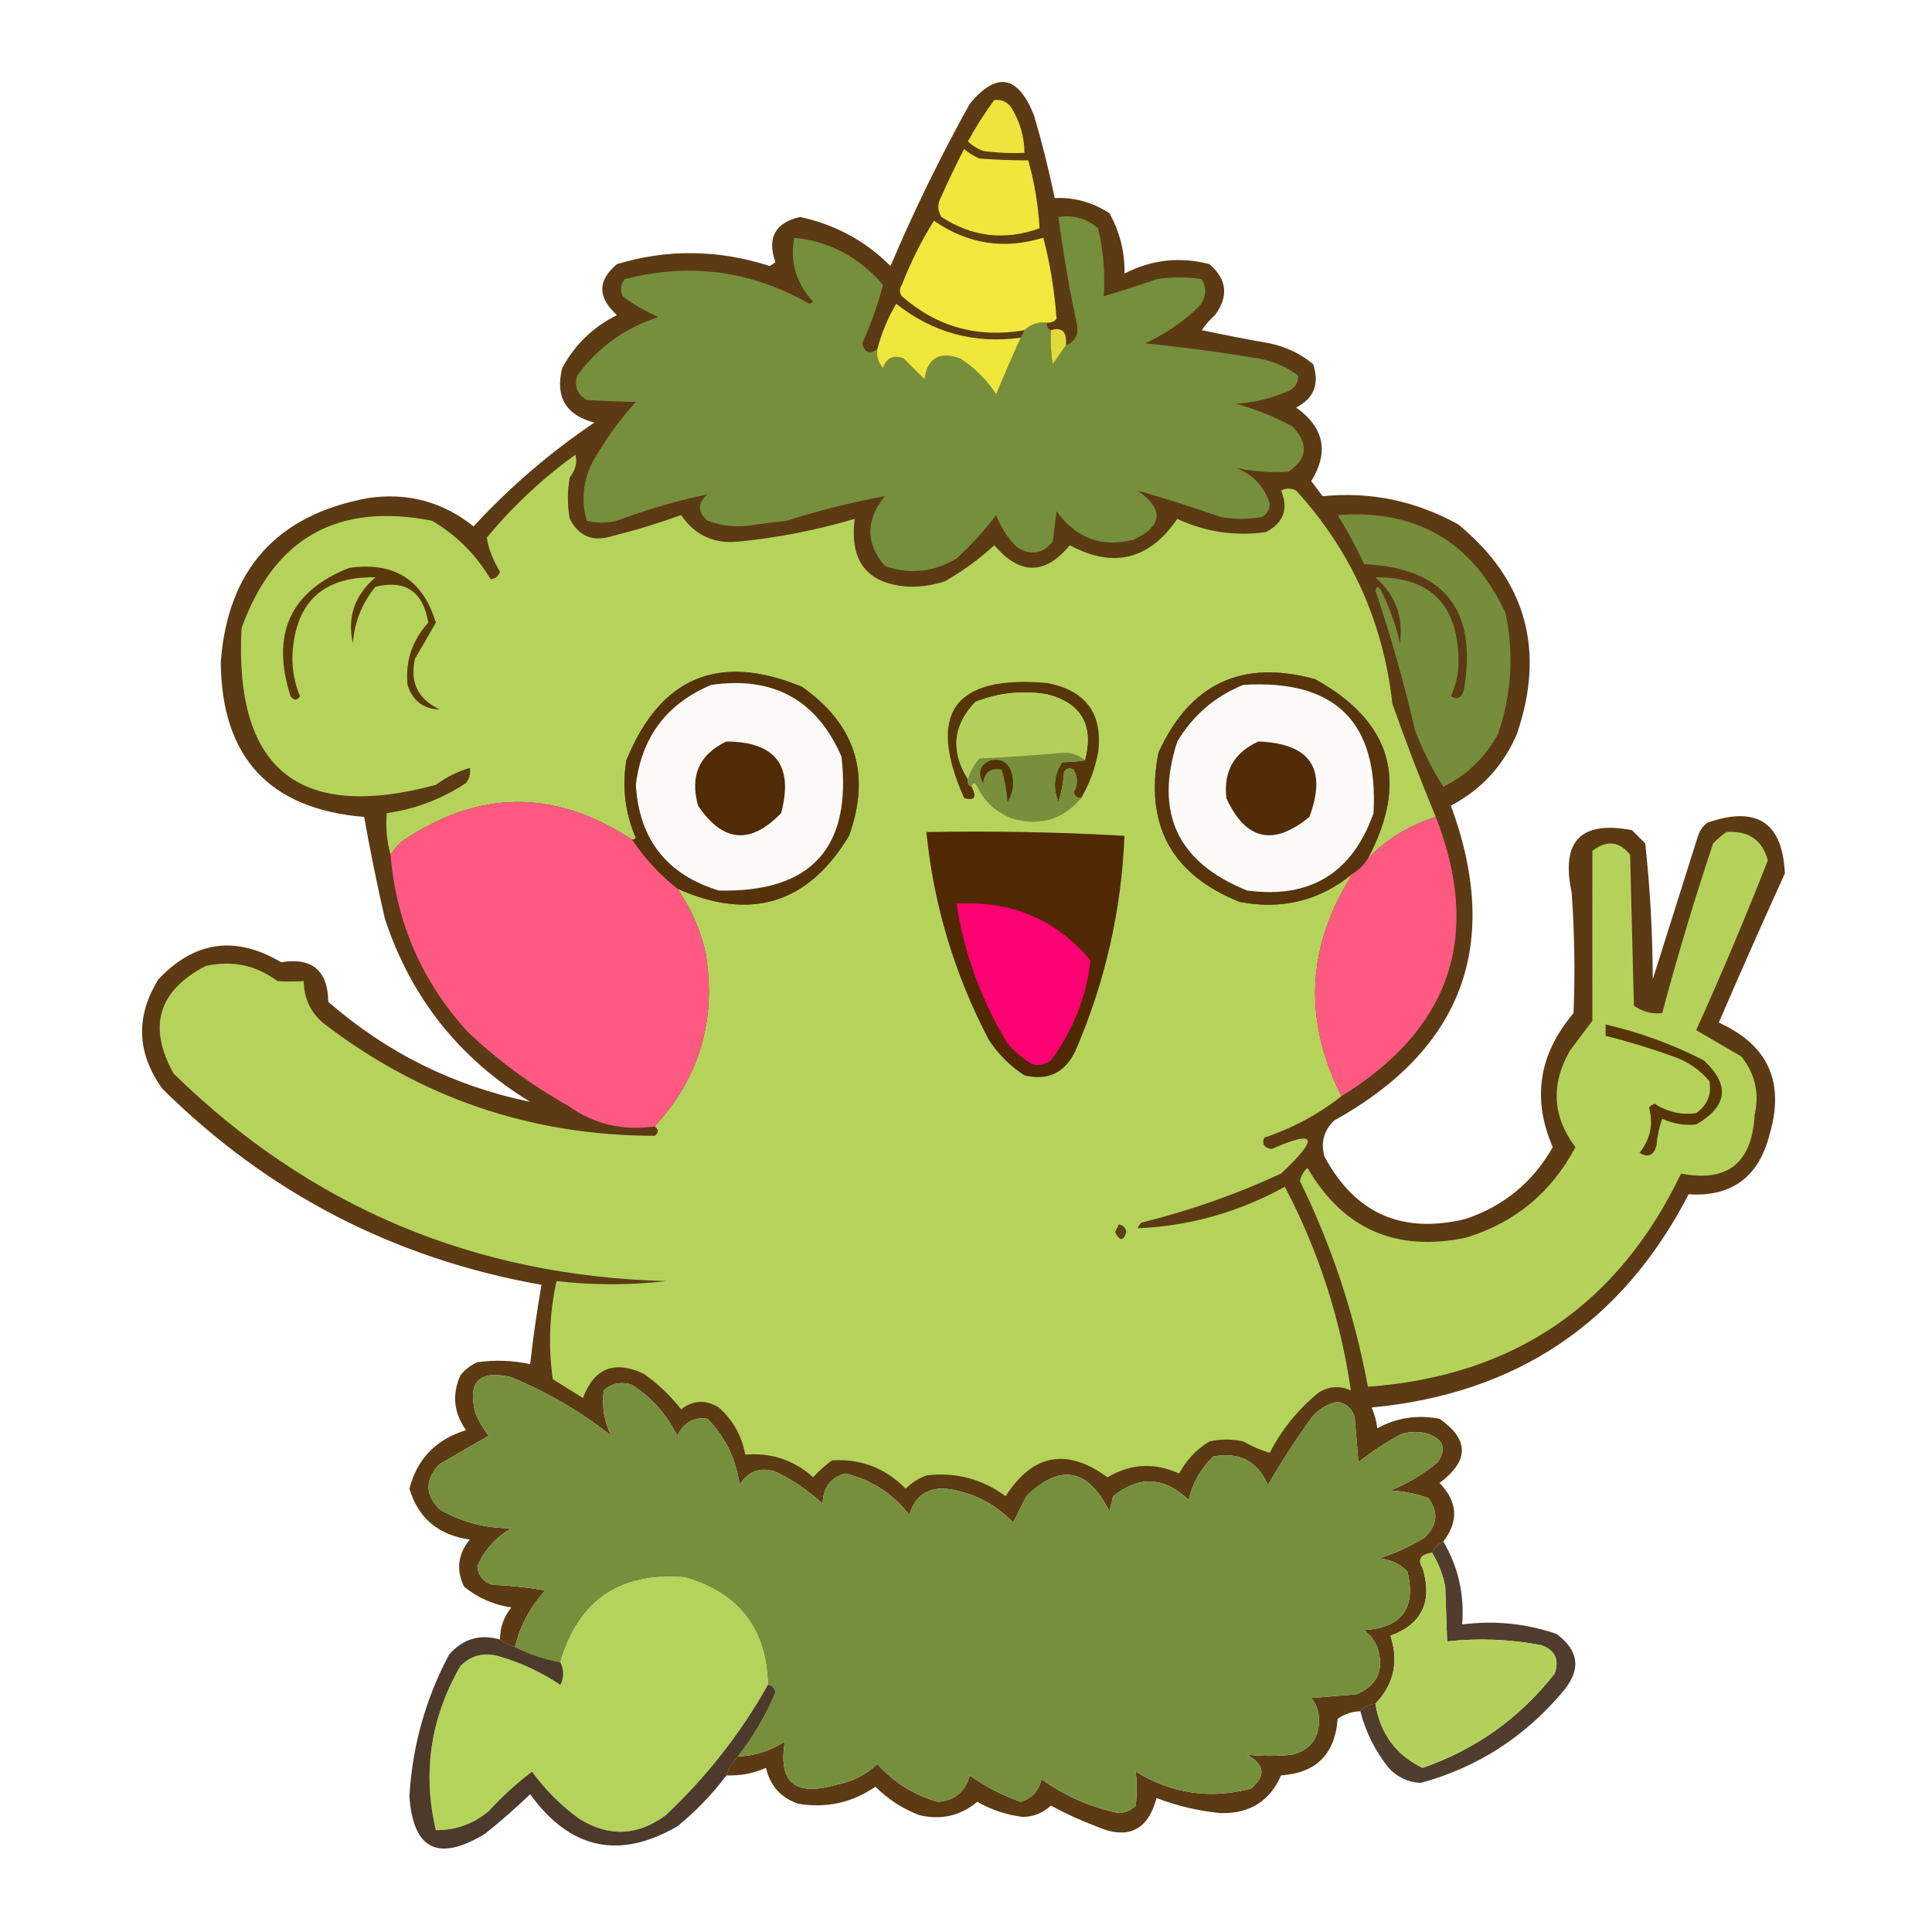 <?xml version="1.0" encoding="UTF-8"?>
<!DOCTYPE svg PUBLIC "-//W3C//DTD SVG 1.1//EN" "http://www.w3.org/Graphics/SVG/1.1/DTD/svg11.dtd">
<svg xmlns="http://www.w3.org/2000/svg" version="1.1" width="512px" height="512px" style="shape-rendering:geometricPrecision; text-rendering:geometricPrecision; image-rendering:optimizeQuality; fill-rule:evenodd; clip-rule:evenodd" xmlns:xlink="http://www.w3.org/1999/xlink">
<g><path style="opacity:0.927" fill="#502c03" d="M 382.5,408.5 C 381.167,409.167 380.167,410.167 379.5,411.5C 376.436,411.981 375.602,413.314 377,415.5C 379.717,424.393 376.884,430.393 368.5,433.5C 370.729,440.403 369.396,446.403 364.5,451.5C 362.847,451.66 361.514,452.326 360.5,453.5C 358.304,453.565 356.304,454.232 354.5,455.5C 353.789,464.878 348.789,469.878 339.5,470.5C 336.503,477.343 331.17,480.676 323.5,480.5C 317.648,479.93 311.981,478.596 306.5,476.5C 304.18,485.158 298.847,487.658 290.5,484C 286.381,482.441 282.381,480.607 278.5,478.5C 276.395,480.468 273.895,481.468 271,481.5C 266.737,480.968 262.737,479.635 259,477.5C 254.502,481.243 249.335,482.409 243.5,481C 239.127,479.287 235.293,476.787 232,473.5C 225.785,477.762 218.952,479.262 211.5,478C 206.929,476.427 204.096,473.26 203,468.5C 199.679,469.971 196.179,470.637 192.5,470.5C 193.11,468.566 194.11,466.899 195.5,465.5C 200.047,465.322 204.214,463.989 208,461.5C 206.163,472.316 210.663,476.15 221.5,473C 225.714,472.226 229.381,470.393 232.5,467.5C 236.913,472.37 242.246,475.703 248.5,477.5C 252.971,477.199 255.804,474.866 257,470.5C 261.144,473.489 265.644,475.822 270.5,477.5C 273.458,476.62 275.291,474.62 276,471.5C 282.204,475.956 289.038,478.956 296.5,480.5C 298.32,480.351 299.82,479.684 301,478.5C 301.32,475.46 301.32,472.46 301,469.5C 310.548,475.361 320.715,476.861 331.5,474C 335.527,470.689 335.193,467.689 330.5,465C 334.452,465.434 338.452,465.434 342.5,465C 347.519,463.634 349.852,460.301 349.5,455C 349.385,453.105 348.718,451.438 347.5,450C 351.5,449.667 355.5,449.333 359.5,449C 365.092,446.598 366.925,442.431 365,436.5C 364.215,434.714 363.049,433.214 361.5,432C 371.487,431.351 375.321,426.184 373,416.5C 370.958,414.396 368.458,413.229 365.5,413C 369.746,411.643 373.746,409.81 377.5,407.5C 380.963,404.241 381.296,400.741 378.5,397C 375.289,395.847 371.956,395.18 368.5,395C 373.081,393.129 377.248,390.629 381,387.5C 383.379,383.971 382.546,381.471 378.5,380C 376.167,379.333 373.833,379.333 371.5,380C 367.411,382.127 363.577,384.627 360,387.5C 359.667,383.5 359.333,379.5 359,375.5C 358.266,373.264 356.766,371.931 354.5,371.5C 351.345,372.15 348.845,373.817 347,376.5C 343.084,381.996 339.418,387.663 336,393.5C 333.189,387.177 328.355,384.677 321.5,386C 318.218,389.153 316.052,392.987 315,397.5C 308.542,391.334 301.875,391.001 295,396.5C 294.667,397.833 294.333,399.167 294,400.5C 288.31,389.108 280.976,387.775 272,396.5C 270.829,398.842 269.662,401.176 268.5,403.5C 263.575,398.371 257.575,395.371 250.5,394.5C 245.504,394.327 242.337,396.66 241,401.5C 236.598,395.804 230.931,392.137 224,390.5C 220.103,391.586 218.103,394.253 218,398.5C 214.266,395.048 210.1,392.215 205.5,390C 201.418,388.707 198.251,389.874 196,393.5C 195.069,386.689 192.236,380.856 187.5,376C 183.831,375.464 181.164,376.964 179.5,380.5C 176.684,374.856 172.684,370.356 167.5,367C 164.653,366.056 162.153,366.556 160,368.5C 159.466,372.836 160.133,376.836 162,380.5C 153.926,374.105 145.092,368.938 135.5,365C 127.015,362.979 123.848,366.145 126,374.5C 126.914,376.664 128.081,378.664 129.5,380.5C 125.167,383 120.833,385.5 116.5,388C 112.59,392.075 112.59,396.075 116.5,400C 122.366,403.383 128.699,405.05 135.5,405C 131.396,407.432 128.396,410.766 126.5,415C 126.7,417.537 128.033,419.204 130.5,420C 135.202,420.172 139.868,420.672 144.5,421.5C 140.492,425.852 137.826,430.852 136.5,436.5C 135.005,436.011 133.671,435.345 132.5,434.5C 132.503,431.325 133.503,428.492 135.5,426C 130.807,425.29 126.64,423.457 123,420.5C 120.825,416.041 121.325,411.874 124.5,408C 116.164,406.815 110.83,402.315 108.5,394.5C 110.532,386.632 115.532,381.465 123.5,379C 120.244,374.449 119.744,369.616 122,364.5C 123.214,362.951 124.714,361.785 126.5,361C 131.204,360.352 135.871,360.519 140.5,361.5C 141.281,354.469 142.281,347.469 143.5,340.5C 104.468,333.569 70.968,316.236 43,288.5C 36.216,279.03 35.883,269.363 42,259.5C 51.618,249.351 62.452,247.851 74.5,255C 82.71,253.688 86.876,257.188 87,265.5C 102.535,279.018 120.368,287.851 140.5,292C 121.739,280.569 108.906,264.402 102,243.5C 99.947,234.509 98.114,225.509 96.5,216.5C 71.413,214.411 58.746,200.744 58.5,175.5C 60.351,150.944 73.351,136.444 97.5,132C 107.953,130.446 117.286,132.946 125.5,139.5C 135.085,129.082 145.752,119.916 157.5,112C 149.913,109.997 147.08,105.164 149,97.5C 152.36,91.307 157.193,86.64 163.5,83.5C 158.312,78.832 158.312,74.332 163.5,70C 176.871,65.949 190.371,66.116 204,70.5C 204.5,70.167 205,69.833 205.5,69.5C 203.223,63.053 205.389,59.053 212,57.5C 221.301,59.483 229.301,63.816 236,70.5C 242.23,55.82 249.23,41.486 257,27.5C 264.102,18.917 269.768,19.917 274,30.5C 276.149,37.764 277.983,45.098 279.5,52.5C 284.665,52.24 289.498,53.573 294,56.5C 296.775,61.456 298.108,66.79 298,72.5C 305.212,68.788 312.712,67.955 320.5,70C 325.166,74.006 325.666,78.506 322,83.5C 320.647,84.685 319.48,86.019 318.5,87.5C 324.473,88.773 330.473,89.94 336.5,91C 340.805,91.903 344.639,93.737 348,96.5C 349.724,101.731 348.224,105.565 343.5,108C 350.909,113.29 352.242,119.79 347.5,127.5C 348.5,128.833 349.5,130.167 350.5,131.5C 363.204,130.231 375.204,132.731 386.5,139C 404.426,153.795 409.593,172.295 402,194.5C 398.389,202.942 392.556,209.275 384.5,213.5C 397.994,250.185 387.661,278.018 353.5,297C 350.806,299.653 349.973,302.82 351,306.5C 359.132,321.645 371.632,327.145 388.5,323C 398.586,319.58 406.252,313.247 411.5,304C 405.946,291.223 407.779,279.39 417,268.5C 417.433,257.83 417.267,247.164 416.5,236.5C 413.602,222.899 418.935,217.399 432.5,220C 433.667,221.167 434.833,222.333 436,223.5C 437.293,235.404 437.96,247.404 438,259.5C 442,246.833 446,234.167 450,221.5C 450.465,220.069 451.299,218.903 452.5,218C 465.595,213.467 472.429,217.967 473,231.5C 467.021,244.623 461.187,257.79 455.5,271C 468.515,276.866 473.015,286.699 469,300.5C 466.132,311.895 458.965,317.228 447.5,316.5C 429.921,350.541 401.921,369.374 363.5,373C 364.249,374.734 364.749,376.567 365,378.5C 370.155,375.695 375.655,374.862 381.5,376C 389.376,381.473 389.376,387.14 381.5,393C 386.307,397.967 386.64,403.134 382.5,408.5 Z"/></g>
<g><path style="opacity:1" fill="#eee43b" d="M 263.5,26.5 C 265.39,26.297 266.89,26.963 268,28.5C 270.285,32.187 271.452,36.187 271.5,40.5C 267.818,40.665 264.152,40.499 260.5,40C 258.998,39.417 257.665,38.584 256.5,37.5C 258.594,33.636 260.928,29.969 263.5,26.5 Z"/></g>
<g><path style="opacity:1" fill="#f0e63c" d="M 255.5,39.5 C 256.683,40.505 258.016,41.338 259.5,42C 264.004,42.34 268.337,42.507 272.5,42.5C 274.148,48.388 275.148,54.388 275.5,60.5C 266.321,63.817 257.655,62.817 249.5,57.5C 248.394,55.716 248.394,53.882 249.5,52C 251.377,47.746 253.377,43.579 255.5,39.5 Z"/></g>
<g><path style="opacity:1" fill="#768f3c" d="M 232.5,92.5 C 232.231,94.429 232.731,96.095 234,97.5C 234.949,94.8 236.783,93.967 239.5,95C 241.333,96.833 243.167,98.667 245,100.5C 245.79,94.876 248.957,93.043 254.5,95C 258.333,97.5 261.5,100.667 264,104.5C 266.068,99.464 268.235,94.464 270.5,89.5C 270.833,88.833 271.167,88.167 271.5,87.5C 273.102,85.926 275.102,85.259 277.5,85.5C 277.328,86.492 277.662,87.158 278.5,87.5C 278.335,90.518 278.502,93.518 279,96.5C 280.176,94.804 281.343,93.138 282.5,91.5C 284.714,90.609 285.714,88.942 285.5,86.5C 283.446,76.898 281.779,67.231 280.5,57.5C 284.516,56.9 288.016,57.9 291,60.5C 292.41,66.379 292.91,72.379 292.5,78.5C 297.168,77.111 301.835,75.611 306.5,74C 310.5,73.333 314.5,73.333 318.5,74C 319.926,76.711 319.592,79.211 317.5,81.5C 313.319,85.421 308.652,88.588 303.5,91C 313.534,92.007 323.534,93.341 333.5,95C 337.401,95.677 340.901,97.177 344,99.5C 344.09,101.768 342.923,103.268 340.5,104C 336.339,105.737 332.005,106.737 327.5,107C 332.728,108.41 337.728,110.41 342.5,113C 346.843,117.564 346.509,121.564 341.5,125C 336.743,125.291 332.076,124.958 327.5,124C 332.064,125.73 335.064,128.896 336.5,133.5C 336.471,135.029 335.804,136.196 334.5,137C 330.833,137.667 327.167,137.667 323.5,137C 316.129,134.43 308.796,132.097 301.5,130C 308.502,134.97 308.169,139.304 300.5,143C 292.095,145.23 285.261,142.73 280,135.5C 279.667,138.167 279.333,140.833 279,143.5C 276.321,146.835 273.155,147.335 269.5,145C 267.031,142.559 265.198,139.726 264,136.5C 260.869,140.633 257.369,144.466 253.5,148C 247.445,151.639 241.112,152.305 234.5,150C 229.37,143.972 229.37,137.805 234.5,131.5C 225.929,133.06 217.262,135.227 208.5,138C 205.833,138.333 203.167,138.667 200.5,139C 196.044,139.867 191.711,139.534 187.5,138C 184.833,135.667 184.833,133.333 187.5,131C 179.4,132.697 171.4,135.03 163.5,138C 160.833,138.667 158.167,138.667 155.5,138C 153.982,132.681 154.482,127.515 157,122.5C 160.252,116.748 164.085,111.415 168.5,106.5C 164.287,106.437 159.954,106.271 155.5,106C 152.913,104.475 152.08,102.308 153,99.5C 158.443,92.074 165.609,86.907 174.5,84C 171.088,82.546 167.921,80.712 165,78.5C 164.28,76.888 164.446,75.388 165.5,74C 182.705,69.526 199.038,71.692 214.5,80.5C 214.833,80.333 215.167,80.167 215.5,80C 210.959,75.057 209.292,69.39 210.5,63C 219.865,63.975 227.698,68.142 234,75.5C 232.657,80.718 230.823,85.885 228.5,91C 229.158,93.5 230.491,94 232.5,92.5 Z"/></g>
<g><path style="opacity:1" fill="#f2e83d" d="M 277.5,85.5 C 275.102,85.259 273.102,85.926 271.5,87.5C 259.173,89.666 248.34,86.666 239,78.5C 238.333,77.5 238.333,76.5 239,75.5C 241.339,69.489 244.172,63.822 247.5,58.5C 256.437,64.691 266.104,66.191 276.5,63C 278.32,70.074 279.487,77.241 280,84.5C 279.329,85.252 278.496,85.586 277.5,85.5 Z"/></g>
<g><path style="opacity:1" fill="#efe63c" d="M 270.5,89.5 C 268.235,94.464 266.068,99.464 264,104.5C 261.5,100.667 258.333,97.5 254.5,95C 248.957,93.043 245.79,94.876 245,100.5C 243.167,98.667 241.333,96.833 239.5,95C 236.783,93.967 234.949,94.8 234,97.5C 232.731,96.095 232.231,94.429 232.5,92.5C 233.62,88.262 235.287,84.262 237.5,80.5C 247.181,88.169 258.181,91.169 270.5,89.5 Z"/></g>
<g><path style="opacity:1" fill="#e2da3a" d="M 282.5,91.5 C 281.343,93.138 280.176,94.804 279,96.5C 278.502,93.518 278.335,90.518 278.5,87.5C 281.46,86.584 282.793,87.918 282.5,91.5 Z"/></g>
<g><path style="opacity:1" fill="#b5d35b" d="M 380.5,216.5 C 373.571,218.632 367.571,222.298 362.5,227.5C 373.42,207.006 368.753,191.173 348.5,180C 329.153,174.666 315.319,181.166 307,199.5C 303.305,218.613 310.472,231.779 328.5,239C 339.797,241.176 349.797,238.676 358.5,231.5C 346.286,250.546 345.286,270.213 355.5,290.5C 349.382,295.312 342.548,298.979 335,301.5C 334.388,303.237 335.054,304.237 337,304.5C 348.865,299.279 349.699,301.446 339.5,311C 327.597,316.523 315.264,320.857 302.5,324C 302.043,324.414 301.709,324.914 301.5,325.5C 315.234,324.929 328.234,321.262 340.5,314.5C 349.421,331.526 355.255,349.526 358,368.5C 355.123,367.17 352.289,367.336 349.5,369C 344.03,373.464 339.697,378.797 336.5,385C 334.193,384.358 331.859,383.358 329.5,382C 326.5,381.333 323.5,381.333 320.5,382C 317.032,384.124 314.365,386.957 312.5,390.5C 305.962,387.524 299.629,387.858 293.5,391.5C 282.719,383.611 273.719,385.278 266.5,396.5C 260.213,391.903 253.213,390.07 245.5,391C 243.413,391.792 241.579,392.959 240,394.5C 234.623,389.042 228.123,386.542 220.5,387C 218.658,388.344 216.992,389.844 215.5,391.5C 210.39,386.908 204.39,384.908 197.5,385.5C 196.604,380.542 194.271,376.376 190.5,373C 187.007,370.864 183.674,371.031 180.5,373.5C 177.673,369.841 174.34,366.674 170.5,364C 162.731,360.451 157.397,362.617 154.5,370.5C 151.833,368.833 149.167,367.167 146.5,365.5C 145.253,356.777 145.587,348.11 147.5,339.5C 157.169,340.621 166.835,340.621 176.5,339.5C 125.634,338.17 82.134,319.836 46,284.5C 39.096,272.047 41.929,262.547 54.5,256C 61.544,254.437 67.878,255.77 73.5,260C 75.856,260.155 78.189,260.155 80.5,260C 80.554,264.438 82.22,268.105 85.5,271C 111.401,290.967 140.734,300.967 173.5,301C 174.598,300.23 174.598,299.397 173.5,298.5C 185.415,285.537 189.915,270.204 187,252.5C 185.573,246.317 183.073,240.65 179.5,235.5C 198.948,244.186 214.115,239.52 225,221.5C 230.874,205.122 226.707,191.955 212.5,182C 190.471,172.931 174.971,179.431 166,201.5C 164.828,208.628 165.661,215.462 168.5,222C 168.272,222.399 167.938,222.565 167.5,222.5C 147.052,209.039 126.719,209.206 106.5,223C 105.29,224.039 104.29,225.206 103.5,226.5C 102.518,223.038 102.185,219.371 102.5,215.5C 110.111,214.408 117.111,211.741 123.5,207.5C 124.429,206.311 124.762,204.978 124.5,203.5C 121.286,204.44 118.286,205.94 115.5,208C 79.266,217.762 62.099,203.929 64,166.5C 72.608,142.579 89.442,133.079 114.5,138C 121.022,141.855 126.189,147.022 130,153.5C 131.28,153.387 132.113,152.72 132.5,151.5C 130.691,148.581 129.524,145.581 129,142.5C 135.892,134.142 143.725,126.808 152.5,120.5C 153.041,122.523 152.541,124.523 151,126.5C 150.333,130.167 150.333,133.833 151,137.5C 153.435,142.224 157.269,143.724 162.5,142C 168.598,140.476 174.598,138.642 180.5,136.5C 184.187,141.924 189.354,144.258 196,143.5C 206.376,142.458 216.542,140.458 226.5,137.5C 225.059,149.049 230.059,155.049 241.5,155.5C 244.592,155.493 247.592,154.993 250.5,154C 255.188,151.322 259.521,148.156 263.5,144.5C 270.293,152.434 276.959,152.434 283.5,144.5C 295.092,150.692 304.592,148.358 312,137.5C 319.498,140.999 327.331,142.166 335.5,141C 340.186,138.543 341.519,134.877 339.5,130C 340.833,129.333 342.167,129.333 343.5,130C 358.076,145.992 366.576,164.826 369,186.5C 372.576,196.642 376.409,206.642 380.5,216.5 Z"/></g>
<g><path style="opacity:1" fill="#768d3b" d="M 354.5,136.5 C 375.396,134.915 390.23,143.581 399,162.5C 401.255,173.342 400.588,184.008 397,194.5C 393.64,200.693 388.807,205.36 382.5,208.5C 379.473,203.779 376.973,198.779 375,193.5C 372.095,180.992 368.595,168.658 364.5,156.5C 364.846,155.304 365.346,155.304 366,156.5C 368.261,160.95 369.928,165.617 371,170.5C 371.96,163.506 369.793,157.673 364.5,153C 378.67,152.836 386.003,159.836 386.5,174C 386.691,177.698 386.024,181.198 384.5,184.5C 386.325,185.571 387.492,184.904 388,182.5C 391.517,161.521 382.683,150.521 361.5,149.5C 359.396,144.953 357.063,140.62 354.5,136.5 Z"/></g>
<g><path style="opacity:1" fill="#59390a" d="M 92.5,150.5 C 104.426,148.787 112.093,153.621 115.5,165C 113.728,168.128 111.895,171.295 110,174.5C 108.537,180.74 110.703,185.24 116.5,188C 112.226,187.926 109.393,185.759 108,181.5C 107.384,175.222 109.217,169.722 113.5,165C 112.095,156.733 107.428,153.567 99.5,155.5C 95.942,159.832 93.942,164.832 93.5,170.5C 91.991,163.529 93.991,157.696 99.5,153C 85.606,152.726 78.272,159.559 77.5,173.5C 77.367,177.33 78.034,180.996 79.5,184.5C 78.726,185.711 77.893,185.711 77,184.5C 71.735,168.048 76.902,156.715 92.5,150.5 Z"/></g>
<g><path style="opacity:1" fill="#56320b" d="M 179.5,235.5 C 174.821,231.82 170.821,227.486 167.5,222.5C 167.938,222.565 168.272,222.399 168.5,222C 165.661,215.462 164.828,208.628 166,201.5C 174.971,179.431 190.471,172.931 212.5,182C 226.707,191.955 230.874,205.122 225,221.5C 214.115,239.52 198.948,244.186 179.5,235.5 Z"/></g>
<g><path style="opacity:1" fill="#57340c" d="M 362.5,227.5 C 361.5,229.167 360.167,230.5 358.5,231.5C 349.797,238.676 339.797,241.176 328.5,239C 310.472,231.779 303.305,218.613 307,199.5C 315.319,181.166 329.153,174.666 348.5,180C 368.753,191.173 373.42,207.006 362.5,227.5 Z"/></g>
<g><path style="opacity:1" fill="#563608" d="M 286.5,211.5 C 285.503,211.53 284.836,211.03 284.5,210C 285.692,207.945 285.692,205.945 284.5,204C 283.551,203.383 282.718,203.549 282,204.5C 281.818,207.226 281.318,209.893 280.5,212.5C 278.976,208.73 279.309,205.23 281.5,202C 283.724,201.96 285.724,201.794 287.5,201.5C 289.932,192.183 286.599,186.35 277.5,184C 270.946,182.919 264.612,183.586 258.5,186C 252.534,192.202 251.867,199.036 256.5,206.5C 256.328,207.492 256.662,208.158 257.5,208.5C 258.947,211.306 258.28,212.306 255.5,211.5C 245.501,188.987 252.835,178.82 277.5,181C 287.822,182.981 292.322,189.148 291,199.5C 290.162,203.86 288.662,207.86 286.5,211.5 Z"/></g>
<g><path style="opacity:1" fill="#fbfaf9" d="M 188.5,181.5 C 204.945,179.134 216.445,185.468 223,200.5C 225.773,224.729 214.939,236.562 190.5,236C 176.721,231.794 169.388,222.461 168.5,208C 170.052,195.284 176.719,186.451 188.5,181.5 Z"/></g>
<g><path style="opacity:1" fill="#fcfbfa" d="M 329.5,181.5 C 353.832,180 365.332,191.333 364,215.5C 358.381,231.393 347.215,238.226 330.5,236C 312.039,228.578 305.872,215.411 312,196.5C 316.199,189.5 322.032,184.5 329.5,181.5 Z"/></g>
<g><path style="opacity:1" fill="#b3d15a" d="M 287.5,201.5 C 285.841,200.03 283.841,199.363 281.5,199.5C 274.181,200.184 266.848,200.684 259.5,201C 258.131,202.719 257.131,204.552 256.5,206.5C 251.867,199.036 252.534,192.202 258.5,186C 264.612,183.586 270.946,182.919 277.5,184C 286.599,186.35 289.932,192.183 287.5,201.5 Z"/></g>
<g><path style="opacity:1" fill="#512b05" d="M 192.5,196.5 C 205.544,196.593 210.378,202.927 207,215.5C 198.855,223.921 191.522,223.254 185,213.5C 182.785,205.6 185.285,199.934 192.5,196.5 Z"/></g>
<g><path style="opacity:1" fill="#522c07" d="M 333.5,196.5 C 347.262,197.039 351.762,203.706 347,216.5C 337.43,224.352 330.097,222.685 325,211.5C 324.21,204.41 327.044,199.41 333.5,196.5 Z"/></g>
<g><path style="opacity:1" fill="#788f3c" d="M 287.5,201.5 C 285.724,201.794 283.724,201.96 281.5,202C 279.309,205.23 278.976,208.73 280.5,212.5C 281.318,209.893 281.818,207.226 282,204.5C 282.718,203.549 283.551,203.383 284.5,204C 285.692,205.945 285.692,207.945 284.5,210C 284.836,211.03 285.503,211.53 286.5,211.5C 281.828,217.149 275.828,218.982 268.5,217C 264.131,215.416 260.965,212.583 259,208.5C 258.31,207.262 257.81,207.262 257.5,208.5C 256.662,208.158 256.328,207.492 256.5,206.5C 257.131,204.552 258.131,202.719 259.5,201C 266.848,200.684 274.181,200.184 281.5,199.5C 283.841,199.363 285.841,200.03 287.5,201.5 Z"/></g>
<g><path style="opacity:1" fill="#523307" d="M 262.5,201.5 C 265.238,200.965 267.072,201.965 268,204.5C 268.874,207.379 268.54,210.045 267,212.5C 266.782,209.574 266.282,206.74 265.5,204C 262.671,203.311 261.004,204.478 260.5,207.5C 259.021,204.743 259.687,202.743 262.5,201.5 Z"/></g>
<g><path style="opacity:1" fill="#fe5982" d="M 167.5,222.5 C 170.821,227.486 174.821,231.82 179.5,235.5C 183.073,240.65 185.573,246.317 187,252.5C 189.915,270.204 185.415,285.537 173.5,298.5C 165.073,299.765 157.406,297.931 150.5,293C 140.867,287.599 132.033,281.099 124,273.5C 111.839,260.194 105.006,244.527 103.5,226.5C 104.29,225.206 105.29,224.039 106.5,223C 126.719,209.206 147.052,209.039 167.5,222.5 Z"/></g>
<g><path style="opacity:1" fill="#fd5981" d="M 380.5,216.5 C 392.77,247.99 384.437,272.657 355.5,290.5C 345.286,270.213 346.286,250.546 358.5,231.5C 360.167,230.5 361.5,229.167 362.5,227.5C 367.571,222.298 373.571,218.632 380.5,216.5 Z"/></g>
<g><path style="opacity:1" fill="#502902" d="M 245.5,220.5 C 263.077,220.175 280.577,220.508 298,221.5C 297.198,241.313 292.865,260.313 285,278.5C 282.24,284.297 277.74,286.463 271.5,285C 267.667,282.5 264.5,279.333 262,275.5C 252.898,258.045 247.398,239.712 245.5,220.5 Z"/></g>
<g><path style="opacity:1" fill="#b4d25a" d="M 457.5,220.5 C 463.341,220.07 467.008,222.57 468.5,228C 462.56,243.149 456.227,258.149 449.5,273C 453.439,275.308 457.439,277.641 461.5,280C 465.123,284.561 466.29,289.728 465,295.5C 464.285,308.233 457.785,313.4 445.5,311C 428.807,345.846 401.14,364.679 362.5,367.5C 359.003,348.509 353.003,330.342 344.5,313C 344.78,311.605 345.447,310.438 346.5,309.5C 355.906,325.696 369.906,331.863 388.5,328C 401.488,324.012 411.155,316.012 417.5,304C 411.421,295.919 410.921,287.419 416,278.5C 418,275.833 420,273.167 422,270.5C 421.971,255.501 421.971,240.501 422,225.5C 425.74,222.587 429.074,222.92 432,226.5C 432.333,239.833 432.667,253.167 433,266.5C 435.228,268.113 437.728,268.78 440.5,268.5C 444.531,253.382 449.031,238.382 454,223.5C 455.145,222.364 456.312,221.364 457.5,220.5 Z"/></g>
<g><path style="opacity:1" fill="#fb0172" d="M 253.5,239.5 C 267.947,238.586 279.78,243.586 289,254.5C 287.882,264.242 284.382,273.075 278.5,281C 276.956,282.187 275.289,282.52 273.5,282C 271.04,280.542 268.873,278.709 267,276.5C 259.966,264.883 255.466,252.549 253.5,239.5 Z"/></g>
<g><path style="opacity:1" fill="#563608" d="M 425.5,271.5 C 434.554,273.574 443.22,276.74 451.5,281C 458.537,287.499 457.87,293.166 449.5,298C 446.405,298.313 443.405,297.813 440.5,296.5C 439.686,298.766 439.186,301.1 439,303.5C 438.282,306.234 436.782,306.9 434.5,305.5C 437.38,301.875 438.213,297.875 437,293.5C 437.414,293.043 437.914,292.709 438.5,292.5C 441.9,294.693 445.566,295.526 449.5,295C 452.491,292.859 453.658,290.025 453,286.5C 450.441,283.469 447.274,281.302 443.5,280C 437.572,277.857 431.572,276.023 425.5,274.5C 425.5,273.5 425.5,272.5 425.5,271.5 Z"/></g>
<g><path style="opacity:1" fill="#5d400e" d="M 296.5,324.5 C 297.586,324.62 298.253,325.287 298.5,326.5C 297.696,328.957 296.696,328.957 295.5,326.5C 295.863,325.817 296.196,325.15 296.5,324.5 Z"/></g>
<g><path style="opacity:1" fill="#768f3c" d="M 195.5,465.5 C 199.594,460.317 202.927,454.65 205.5,448.5C 205.253,447.287 204.586,446.62 203.5,446.5C 203.182,431.672 195.849,422.172 181.5,418C 164.286,416.594 153.286,424.094 148.5,440.5C 144.317,439.743 140.317,438.41 136.5,436.5C 137.826,430.852 140.492,425.852 144.5,421.5C 139.868,420.672 135.202,420.172 130.5,420C 128.033,419.204 126.7,417.537 126.5,415C 128.396,410.766 131.396,407.432 135.5,405C 128.699,405.05 122.366,403.383 116.5,400C 112.59,396.075 112.59,392.075 116.5,388C 120.833,385.5 125.167,383 129.5,380.5C 128.081,378.664 126.914,376.664 126,374.5C 123.848,366.145 127.015,362.979 135.5,365C 145.092,368.938 153.926,374.105 162,380.5C 160.133,376.836 159.466,372.836 160,368.5C 162.153,366.556 164.653,366.056 167.5,367C 172.684,370.356 176.684,374.856 179.5,380.5C 181.164,376.964 183.831,375.464 187.5,376C 192.236,380.856 195.069,386.689 196,393.5C 198.251,389.874 201.418,388.707 205.5,390C 210.1,392.215 214.266,395.048 218,398.5C 218.103,394.253 220.103,391.586 224,390.5C 230.931,392.137 236.598,395.804 241,401.5C 242.337,396.66 245.504,394.327 250.5,394.5C 257.575,395.371 263.575,398.371 268.5,403.5C 269.662,401.176 270.829,398.842 272,396.5C 280.976,387.775 288.31,389.108 294,400.5C 294.333,399.167 294.667,397.833 295,396.5C 301.875,391.001 308.542,391.334 315,397.5C 316.052,392.987 318.218,389.153 321.5,386C 328.355,384.677 333.189,387.177 336,393.5C 339.418,387.663 343.084,381.996 347,376.5C 348.845,373.817 351.345,372.15 354.5,371.5C 356.766,371.931 358.266,373.264 359,375.5C 359.333,379.5 359.667,383.5 360,387.5C 363.577,384.627 367.411,382.127 371.5,380C 373.833,379.333 376.167,379.333 378.5,380C 382.546,381.471 383.379,383.971 381,387.5C 377.248,390.629 373.081,393.129 368.5,395C 371.956,395.18 375.289,395.847 378.5,397C 381.296,400.741 380.963,404.241 377.5,407.5C 373.746,409.81 369.746,411.643 365.5,413C 368.458,413.229 370.958,414.396 373,416.5C 375.321,426.184 371.487,431.351 361.5,432C 363.049,433.214 364.215,434.714 365,436.5C 366.925,442.431 365.092,446.598 359.5,449C 355.5,449.333 351.5,449.667 347.5,450C 348.718,451.438 349.385,453.105 349.5,455C 349.852,460.301 347.519,463.634 342.5,465C 338.452,465.434 334.452,465.434 330.5,465C 335.193,467.689 335.527,470.689 331.5,474C 320.715,476.861 310.548,475.361 301,469.5C 301.32,472.46 301.32,475.46 301,478.5C 299.82,479.684 298.32,480.351 296.5,480.5C 289.038,478.956 282.204,475.956 276,471.5C 275.291,474.62 273.458,476.62 270.5,477.5C 265.644,475.822 261.144,473.489 257,470.5C 255.804,474.866 252.971,477.199 248.5,477.5C 242.246,475.703 236.913,472.37 232.5,467.5C 229.381,470.393 225.714,472.226 221.5,473C 210.663,476.15 206.163,472.316 208,461.5C 204.214,463.989 200.047,465.322 195.5,465.5 Z"/></g>
<g><path style="opacity:0.895" fill="#3e2716" d="M 382.5,408.5 C 386.447,415.225 388.114,422.559 387.5,430.5C 395.957,429.383 404.29,430.217 412.5,433C 418.579,437.518 419.079,442.685 414,448.5C 403.937,460.412 391.437,468.412 376.5,472.5C 373.153,472.334 370.319,471 368,468.5C 364.435,464.036 361.935,459.036 360.5,453.5C 361.514,452.326 362.847,451.66 364.5,451.5C 365.779,459.43 369.946,465.096 377,468.5C 391.107,463.61 402.774,455.277 412,443.5C 413.271,439.834 412.104,437.334 408.5,436C 400.169,434.411 391.836,434.078 383.5,435C 383.343,430.269 383.176,425.435 383,420.5C 382.378,417.261 381.212,414.261 379.5,411.5C 380.167,410.167 381.167,409.167 382.5,408.5 Z"/></g>
<g><path style="opacity:1" fill="#b3d15a" d="M 379.5,411.5 C 381.212,414.261 382.378,417.261 383,420.5C 383.176,425.435 383.343,430.269 383.5,435C 391.836,434.078 400.169,434.411 408.5,436C 412.104,437.334 413.271,439.834 412,443.5C 402.774,455.277 391.107,463.61 377,468.5C 369.946,465.096 365.779,459.43 364.5,451.5C 369.396,446.403 370.729,440.403 368.5,433.5C 376.884,430.393 379.717,424.393 377,415.5C 375.602,413.314 376.436,411.981 379.5,411.5 Z"/></g>
<g><path style="opacity:1" fill="#b4d35b" d="M 203.5,446.5 C 196.33,459.29 187.33,470.79 176.5,481C 169.045,486.558 161.379,486.891 153.5,482C 148.6,478.433 144.433,474.267 141,469.5C 136.879,472.618 133.046,476.118 129.5,480C 125.372,483.407 120.705,485.074 115.5,485C 111.914,469.788 114.081,455.288 122,441.5C 124.909,438.606 128.409,437.773 132.5,439C 138.226,440.697 143.559,443.197 148.5,446.5C 149.519,444.54 149.519,442.54 148.5,440.5C 153.286,424.094 164.286,416.594 181.5,418C 195.849,422.172 203.182,431.672 203.5,446.5 Z"/></g>
<g><path style="opacity:0.914" fill="#3e2816" d="M 132.5,434.5 C 133.671,435.345 135.005,436.011 136.5,436.5C 140.317,438.41 144.317,439.743 148.5,440.5C 149.519,442.54 149.519,444.54 148.5,446.5C 143.559,443.197 138.226,440.697 132.5,439C 128.409,437.773 124.909,438.606 122,441.5C 114.081,455.288 111.914,469.788 115.5,485C 120.705,485.074 125.372,483.407 129.5,480C 133.046,476.118 136.879,472.618 141,469.5C 144.433,474.267 148.6,478.433 153.5,482C 161.379,486.891 169.045,486.558 176.5,481C 187.33,470.79 196.33,459.29 203.5,446.5C 204.586,446.62 205.253,447.287 205.5,448.5C 202.927,454.65 199.594,460.317 195.5,465.5C 194.11,466.899 193.11,468.566 192.5,470.5C 188.731,475.532 184.398,480.032 179.5,484C 164.074,492.924 151.074,490.091 140.5,475.5C 136.648,479.186 132.648,482.686 128.5,486C 116.122,493.492 109.455,490.158 108.5,476C 109.277,462.724 112.777,450.224 119,438.5C 122.68,434.289 127.18,432.956 132.5,434.5 Z"/></g>
</svg>
